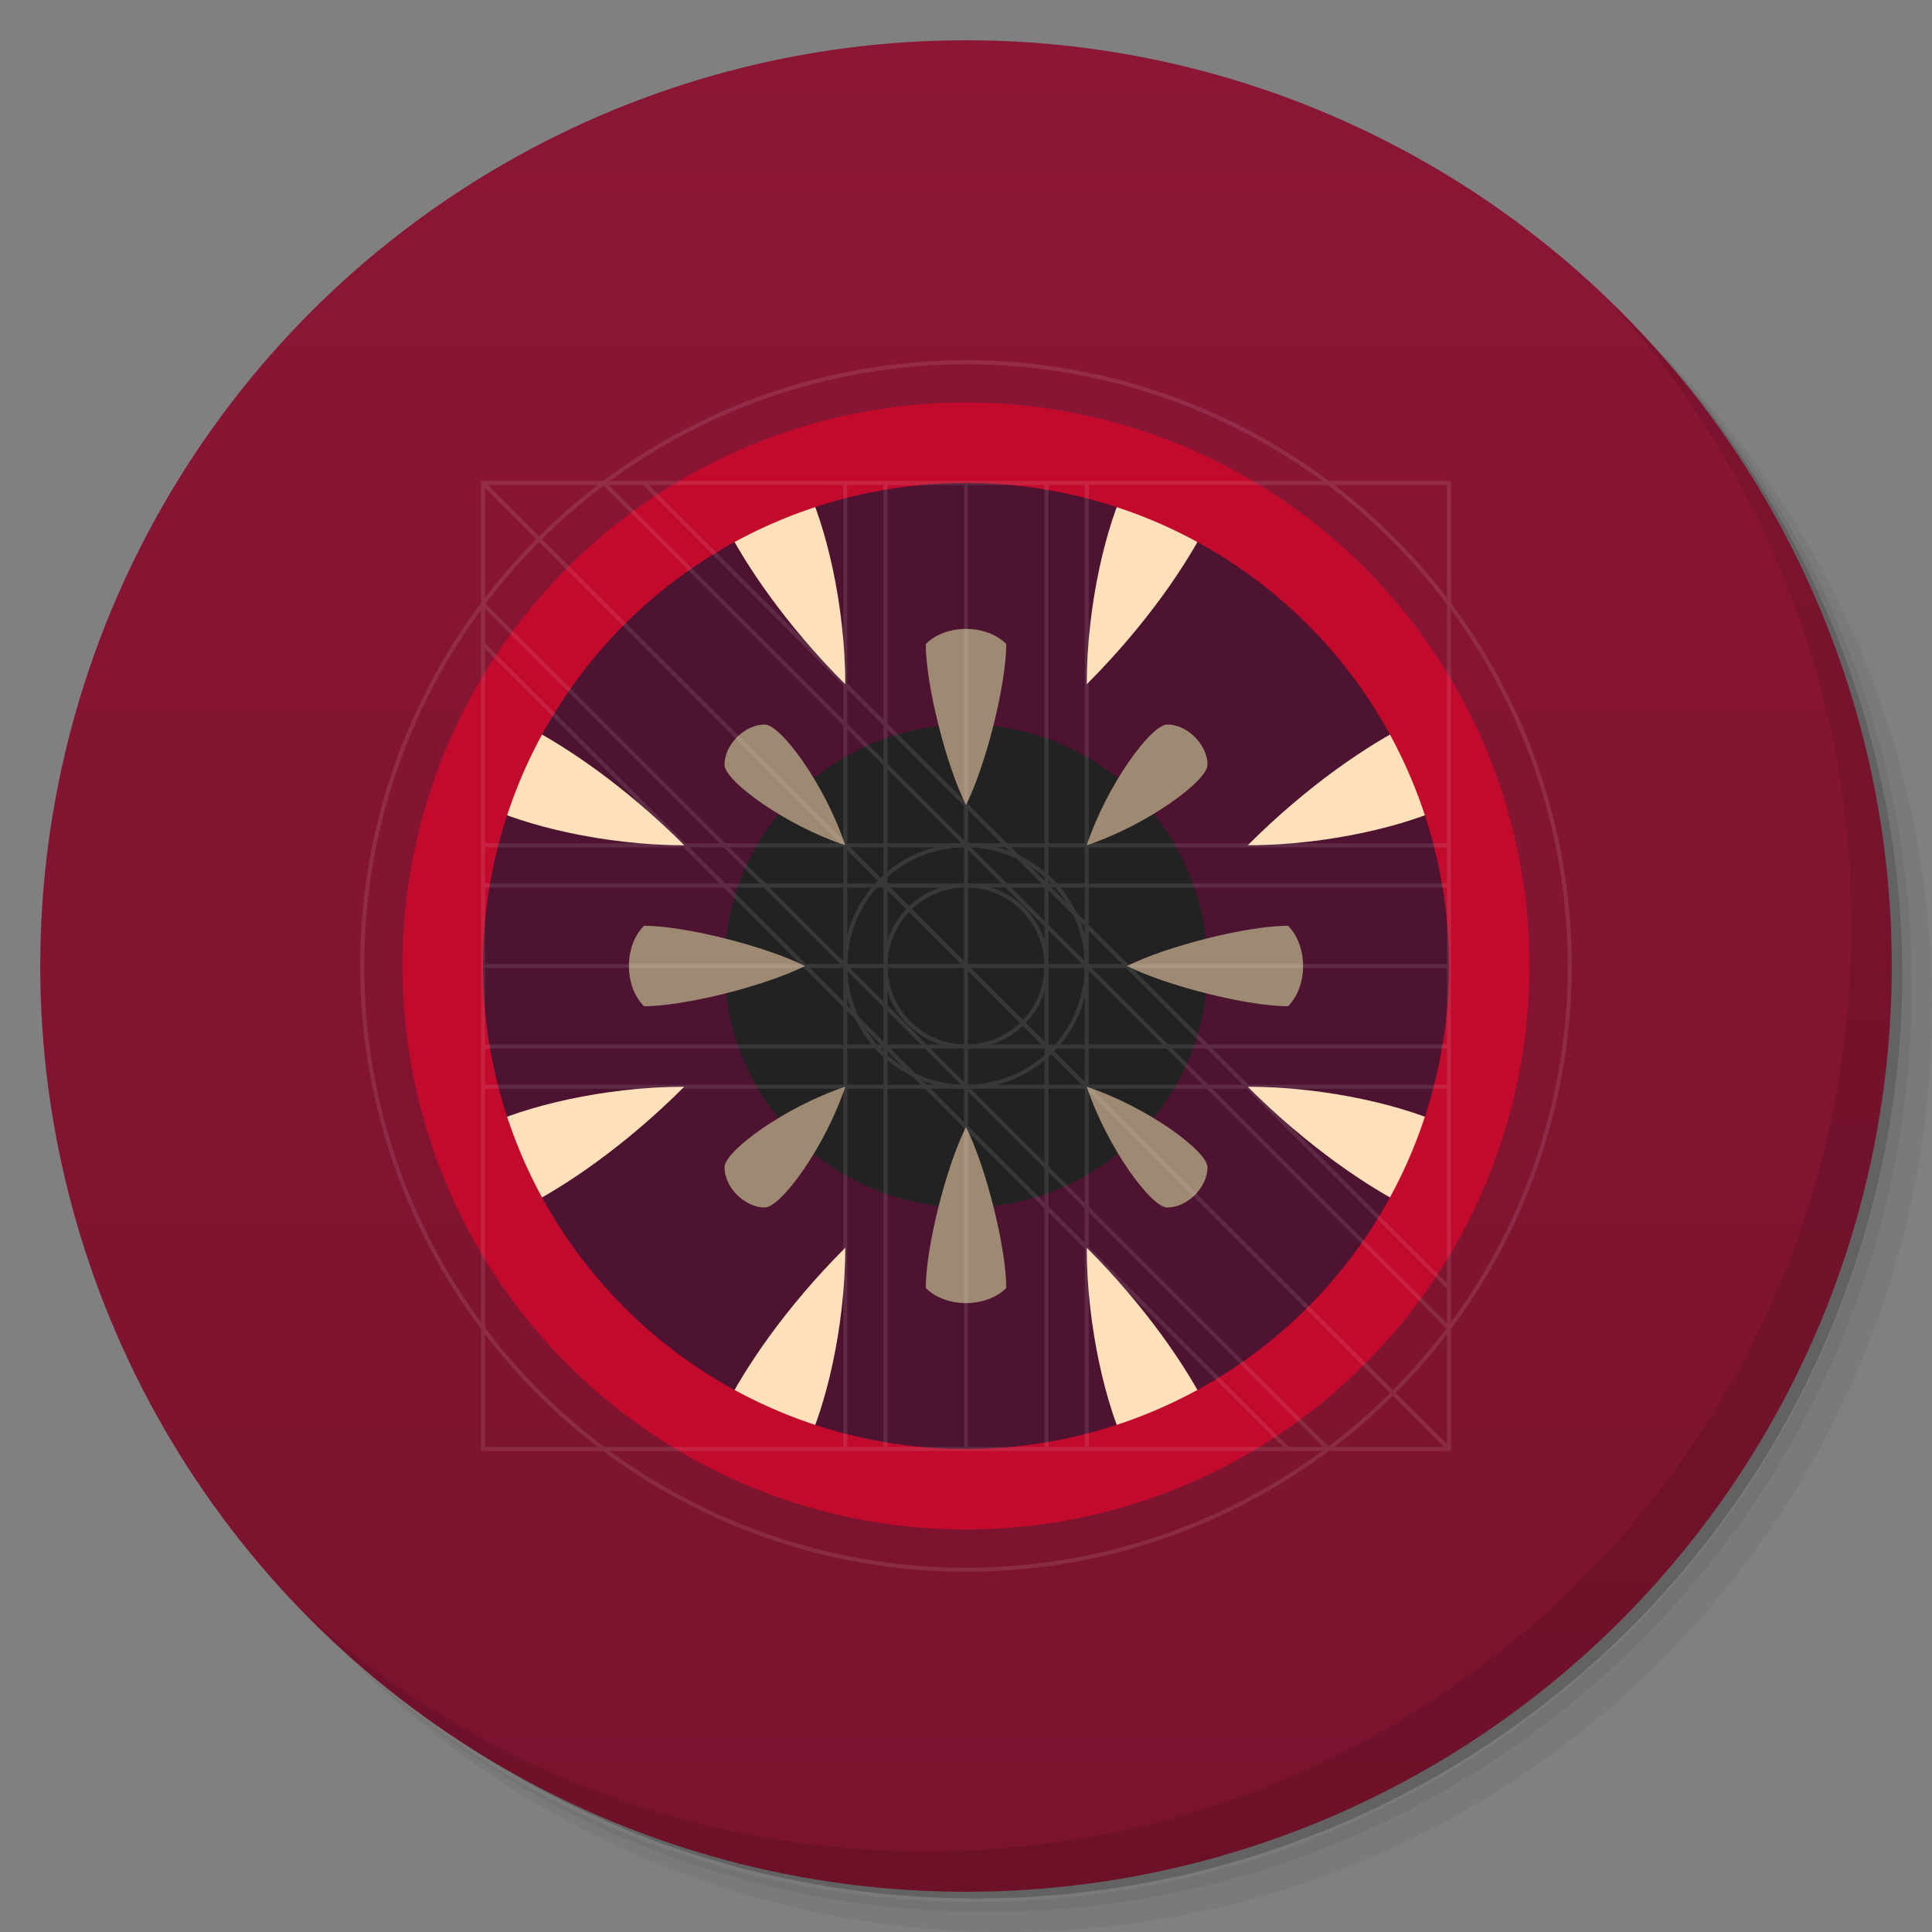 <svg version="1.1" viewBox="0 0 48 48" xmlns="http://www.w3.org/2000/svg">
 <rect x="0" y="0" width="48" height="48" fill="#808080" stroke="none"/>
 <defs>
  <linearGradient id="bg" x2="0" y1="1" y2="47" gradientUnits="userSpaceOnUse">
   <stop style="stop-color:#8b1635" offset="0"/>
   <stop style="stop-color:#79132e" offset="1"/>
  </linearGradient>
 </defs>
 <path d="m36.31 5c5.859 4.062 9.688 10.83 9.688 18.5 0 12.43-10.07 22.5-22.5 22.5-7.669 0-14.44-3.828-18.5-9.688 1.037 1.822 2.306 3.499 3.781 4.969 4.085 3.712 9.514 5.969 15.47 5.969 12.7 0 23-10.3 23-23 0-5.954-2.256-11.38-5.969-15.47-1.469-1.475-3.147-2.744-4.969-3.781zm4.969 3.781c3.854 4.113 6.219 9.637 6.219 15.72 0 12.7-10.3 23-23 23-6.081 0-11.61-2.364-15.72-6.219 4.16 4.144 9.883 6.719 16.22 6.719 12.7 0 23-10.3 23-23 0-6.335-2.575-12.06-6.719-16.22z" opacity=".05"/>
 <path d="m41.28 8.781c3.712 4.085 5.969 9.514 5.969 15.47 0 12.7-10.3 23-23 23-5.954 0-11.38-2.256-15.47-5.969 4.113 3.854 9.637 6.219 15.72 6.219 12.7 0 23-10.3 23-23 0-6.081-2.364-11.61-6.219-15.72z" opacity=".1"/>
 <path d="m31.25 2.375c8.615 3.154 14.75 11.42 14.75 21.13 0 12.43-10.07 22.5-22.5 22.5-9.708 0-17.97-6.135-21.12-14.75a23 23 0 0044.88-7 23 23 0 00-16-21.88z" opacity=".2"/>
 <circle cx="24" cy="24" r="23" fill="url(#bg)"/>
 <path d="m40.03 7.531c3.712 4.084 5.969 9.514 5.969 15.47 0 12.7-10.3 23-23 23-5.954 0-11.38-2.256-15.47-5.969 4.178 4.291 10.01 6.969 16.47 6.969 12.7 0 23-10.3 23-23 0-6.462-2.677-12.29-6.969-16.47z" opacity=".1"/>
 <!-- <circle cx="24" cy="24" r="14" fill="#c20a2d"/> -->
 <circle cx="24" cy="24" r="13" fill="#4d1330"/>
 <circle cx="24" cy="24" r="6" fill="#222"/>
 <!-- <path d="m20 12c.5 1 1 3 1 5-1.5-1.5-2.5-3-3-4z" fill="#fee0ba"/> -->
 <path d="m 20,12 c 0.5,1 1,3 1,5 -1.5,-1.5 -2.5,-3 -3,-4 z m -8,8 c 1,0.5 3,1 5,1 -1.5,-1.5 -3,-2.5 -4,-3 z m 8,16 c 0.5,-1 1,-3 1,-5 -1.5,1.5 -2.5,3 -3,4 z m -8,-8 c 1,-0.5 3,-1 5,-1 -1.5,1.5 -3,2.5 -4,3 z M 28,12 c -0.5,1 -1,3 -1,5 1.5,-1.5 2.5,-3 3,-4 z m 8,8 c -1,0.5 -3,1 -5,1 1.5,-1.5 3,-2.5 4,-3 z m -8,16 c -0.5,-1 -1,-3 -1,-5 1.5,1.5 2.5,3 3,4 z m 8,-8 c -1,-0.5 -3,-1 -5,-1 1.5,1.5 3,2.5 4,3 z" fill="#fee0ba"/>
 <!-- <path d="m18 34c.5-1 1.5-3 3-4 0 2-.5 4-1 5-.5 0-1.5 0-2-1zm-4-4c1-.5 3-1.5 4-3-2 0-4 .5-5 1 0 .5 0 1.5 1 2zm4-16c.5 1 1.5 3 3 4 0-2-.5-4-1-5-.5 0-1.5 0-2 1zm-4 4c1 .5 3 1.5 4 3-2 0-4-.5-5-1 0-.5 0-1.5 1-2zm16 16c-.5-1-1.5-3-3-4 0 2 .5 4 1 5 .5 0 1.5 0 2-1zm4-4c-1-.5-3-1.5-4-3 2 0 4 .5 5 1 0 .5 0 1.5-1 2zm-4-16c-.5 1-1.5 3-3 4 0-2 .5-4 1-5 .5 0 1.5 0 2 1zm4 4c-1 .5-3 1.5-4 3 2 0 4-.5 5-1 0-.5 0-1.5-1-2z" fill="#fee0ba"/> -->
 <path d="m 24,20 c 0.5,-1 1,-3 1,-4 -0.5,-0.5 -1.5,-0.5 -2,0 0,1 0.5,3 1,4 z m 0,8 c 0.5,1 1,3 1,4 -0.5,0.5 -1.5,0.5 -2,0 0,-1 0.5,-3 1,-4 z m -4,-4 c -1,0.5 -3,1 -4,1 -0.5,-0.5 -0.5,-1.5 0,-2 1,0 3,0.5 4,1 z m 8,0 c 1,0.5 3,1 4,1 0.5,-0.5 0.5,-1.5 0,-2 -1,0 -3,0.5 -4,1 z" fill="#9e8a72"/>
 <!-- <path d="m17 33c.5-.5 1-1 1-2-1 1-1.5 1.25-1.5 1.5s0 .5.5.5zm-2-2c.5-.5 1-1 2-1-1 1-1.25 1.5-1.5 1.5s-.5 0-.5-.5zm2-16c.5.5 1 1 1 2-1-1-1.5-1.25-1.5-1.5s0-.5.5-.5zm-2 2c.5.5 1 1 2 1-1-1-1.25-1.5-1.5-1.5s-.5 0-.5.5zm16 16c-.5-.5-1-1-1-2 1 1 1.5 1.25 1.5 1.5s0 .5-.5.5zm2-2c-.5-.5-1-1-2-1 1 1 1.25 1.5 1.5 1.5s.5 0 .5-.5zm-2-16c-.5.5-1 1-1 2 1-1 1.5-1.25 1.5-1.5s0-.5-.5-.5zm2 2c-.5.5-1 1-2 1 1-1 1.25-1.5 1.5-1.5s.5 0 .5.5z" fill="#fee0ba"/> -->
 <path d="m 18,19 c 0,-0.5 0.5,-1 1,-1 0.4,0 1.5,1.5 2,3 -1.5,-0.5 -3,-1.6 -3,-2 z m 0,10 c 0,0.5 0.5,1 1,1 0.4,0 1.5,-1.5 2,-3 -1.5,0.5 -3,1.6 -3,2 z M 30,19 c 0,-0.5 -0.5,-1 -1,-1 -0.4,0 -1.5,1.5 -2,3 1.5,-0.5 3,-1.6 3,-2 z m 0,10 c 0,0.5 -0.5,1 -1,1 -0.4,0 -1.5,-1.5 -2,-3 1.5,0.5 3,1.6 3,2 z" fill="#9e8a72"/>
 <!-- <path d="m22 31c0-1 0-1.5 1-2-.5 1 0 1.5 0 2-.25.25-.75.25-1 0zm-5-5c1 0 1.5 0 2-1-1 .5-1.5 0-2 0-.25.25-.25.75 0 1zm5-9c0 1 0 1.5 1 2-.5-1 0-1.5 0-2-.25-.25-.75-.25-1 0zm-5 5c1 0 1.5 0 2 1-1-.5-1.5 0-2 0-.25-.25-.25-.75 0-1zm9 9c0-1 0-1.5-1-2 .5 1 0 1.5 0 2 .25.25.75.25 1 0zm5-5c-1 0-1.5 0-2-1 1 .5 1.5 0 2 0 .25.25.25.75 0 1zm-5-9c0 1 0 1.5-1 2 .5-1 0-1.5 0-2 .25-.25.75-.25 1 0zm5 5c-1 0-1.5 0-2 1 1-.5 1.5 0 2 0 .25-.25.25-.75 0-1z" fill="#9e8a72"/> -->
 <path d="m24 10 a14,14 0 1,0 0,28 14,14 0 1,0 0,-28 m0 2 a12,12 0 1,1 0,24 12,12 0 1,1 0-24" fill="#c20a2d"/>
 <g fill="none" stroke="white" stroke-width=".1" opacity=".1">
  <circle cx="24" cy="24" r="15"/>
  <circle cx="24" cy="24" r="2"/>
  <circle cx="24" cy="24" r="3"/>
  <rect x="12" y="12" width="24" height="24"/>
  <!-- vertical -->
  <path d="m24 12 v24"/>
  <path d="m22 12 v24"/>
  <path d="m26 12 v24"/>
  <path d="m21 12 v24"/>
  <path d="m27 12 v24"/>
  <!-- horizontal -->
  <path d="m12 24 h24"/>
  <path d="m12 22 h24"/>
  <path d="m12 26 h24"/>
  <path d="m12 21 h24"/>
  <path d="m12 27 h24"/>
  <!-- diagonal -->
  <path d="m12 12 24 24"/>
  <!-- <path d="m14 12 22 22"/> -->
  <!-- <path d="m12 14 22 22"/> -->
  <path d="m15 12 21 21"/>
  <path d="m12 15 21 21"/>
  <path d="m16 12 20 20"/>
  <path d="m12 16 20 20"/>
 </g>
</svg>
